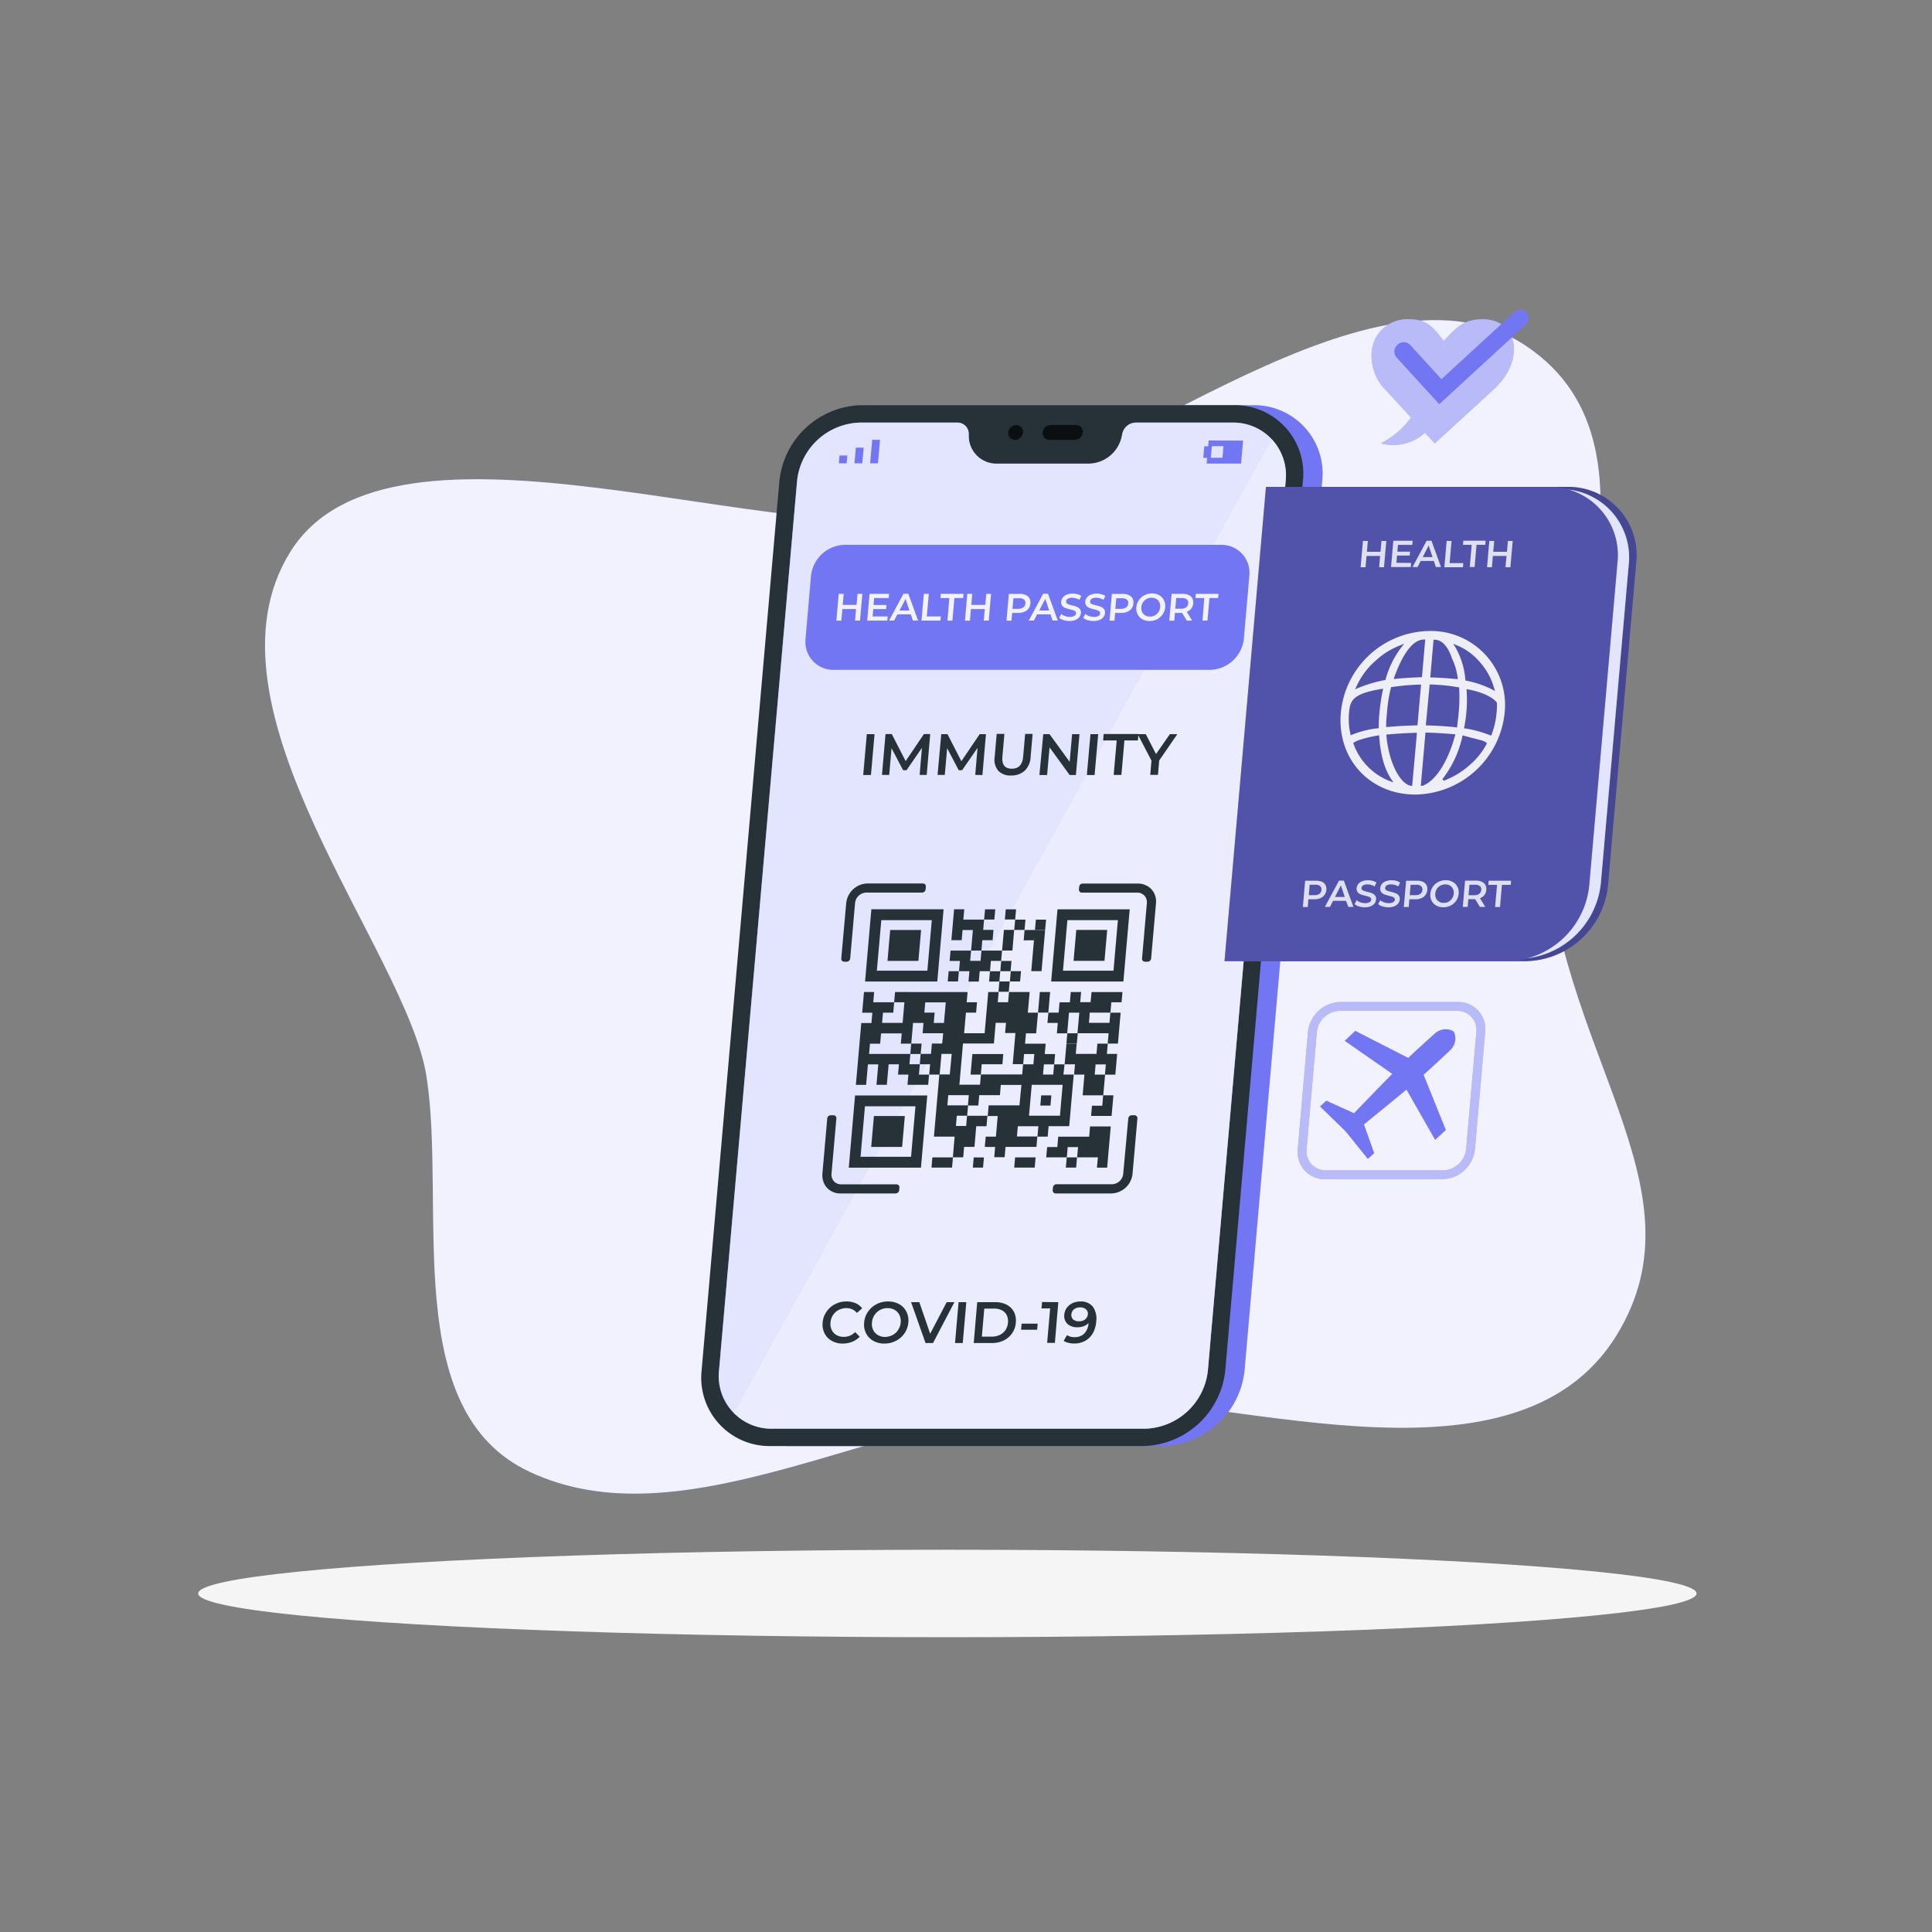 <svg xmlns="http://www.w3.org/2000/svg" viewBox="0 0 500 500"><rect x="0" y="0" width="500" height="500" fill="#808080" stroke="none"/><g id="freepik--background-simple--inject-188"><path d="M110.4,278.73c5.18,33.75-7.13,86.36,26.67,102.18,39.41,18.45,88.2-13.82,140-18.58,36.52-3.36,114.47,27.13,141.38-16.89,23.53-38.49-16.47-73.88-18.47-130.36-1.17-33.13,35.92-98.47-5.21-125.67-38.79-25.66-104,31.31-150,43.58-40.86,10.89-143.58-32.17-169.66,9.87C49.94,183.34,105.41,246.15,110.4,278.73Z" style="fill:#7376F3"></path><path d="M110.4,278.73c5.18,33.75-7.13,86.36,26.67,102.18,39.41,18.45,88.2-13.82,140-18.58,36.52-3.36,114.47,27.13,141.38-16.89,23.53-38.49-16.47-73.88-18.47-130.36-1.17-33.13,35.92-98.47-5.21-125.67-38.79-25.66-104,31.31-150,43.58-40.86,10.89-143.58-32.17-169.66,9.87C49.94,183.34,105.41,246.15,110.4,278.73Z" style="fill:#fff;opacity:0.9"></path></g><g id="freepik--Shadow--inject-188"><ellipse id="freepik--path--inject-188" cx="245.18" cy="412.39" rx="193.89" ry="11.32" style="fill:#f5f5f5"></ellipse></g><g id="freepik--Icon--inject-188"><path d="M371.41,295l2.78-2.55-5.76-14.3c3-2.65,6.79-6.28,6.79-6.28a4.14,4.14,0,0,0,1.23-4.38,1.08,1.08,0,0,0-.73-.8,4.13,4.13,0,0,0-4.46.85s-3.93,3.5-6.82,6.24l-13.69-7L348,269.36l12.31,8.56c-3.16,3.21-7.26,7.45-9.89,10.18l-7.16-3.25-1.64,1.51,6.22,6.05.71.77,5.45,6.76,1.64-1.51L353,291c2.93-2.39,7.51-6.12,11-9Z" style="fill:#7376F3"></path><path d="M373.27,305.18H342.93a7,7,0,0,1-7.08-7.76l2.65-30.34a8.65,8.65,0,0,1,8.44-7.77h30.34a7,7,0,0,1,7.09,7.77l-2.66,30.34A8.65,8.65,0,0,1,373.27,305.18Zm-26.53-43.57a6.09,6.09,0,0,0-5.94,5.47l-2.66,30.34a4.94,4.94,0,0,0,5,5.46h30.34a6.09,6.09,0,0,0,5.94-5.46l2.66-30.34a4.94,4.94,0,0,0-5-5.47Z" style="fill:#7376F3"></path><g style="opacity:0.5"><path d="M373.27,305.18H342.93a7,7,0,0,1-7.08-7.76l2.65-30.34a8.65,8.65,0,0,1,8.44-7.77h30.34a7,7,0,0,1,7.09,7.77l-2.66,30.34A8.65,8.65,0,0,1,373.27,305.18Zm-26.53-43.57a6.09,6.09,0,0,0-5.94,5.47l-2.66,30.34a4.94,4.94,0,0,0,5,5.46h30.34a6.09,6.09,0,0,0,5.94-5.46l2.66-30.34a4.94,4.94,0,0,0-5-5.47Z" style="fill:#fff"></path></g></g><g id="freepik--Checkmark--inject-188"><path d="M383.68,82.61c-5,0-6.85,2.29-10.05,5.62-2.61-3.33-4.1-5.62-9.06-5.62a9.2,9.2,0,0,0-9.6,8.77,12.61,12.61,0,0,0,3.75,9.68l6.46,7a21.92,21.92,0,0,1-7.83,6.68A12.16,12.16,0,0,0,368.78,112l2.53,2.76,15-13.73c3.48-3.15,5.17-6.6,5.44-9.68C392.21,86.11,389,82.61,383.68,82.61Z" style="fill:#7376F3"></path><path d="M383.68,82.61c-5,0-6.85,2.29-10.05,5.62-2.61-3.33-4.1-5.62-9.06-5.62a9.2,9.2,0,0,0-9.6,8.77,12.61,12.61,0,0,0,3.75,9.68l6.46,7a21.92,21.92,0,0,1-7.83,6.68A12.16,12.16,0,0,0,368.78,112l2.53,2.76,15-13.73c3.48-3.15,5.17-6.6,5.44-9.68C392.21,86.11,389,82.61,383.68,82.61Z" style="fill:#fff;opacity:0.5"></path><path d="M372.48,104.61,361.4,92.47a2.31,2.31,0,0,1,.28-3.24h0a2.28,2.28,0,0,1,3.24,0l8.12,8.9,18.8-17.29a2.3,2.3,0,0,1,3.24,0h0a2.31,2.31,0,0,1-.28,3.24Z" style="fill:#7376F3"></path></g><g id="freepik--Device--inject-188"><path d="M300.77,374.24H204.48a17.68,17.68,0,0,1-17.9-19.61l20.13-230.15A21.85,21.85,0,0,1,228,104.86h96.3a17.69,17.69,0,0,1,17.89,19.62L322.1,354.63A21.84,21.84,0,0,1,300.77,374.24Z" style="fill:#7376F3"></path><path d="M295.77,374.24H199.48a17.68,17.68,0,0,1-17.9-19.61l20.13-230.15A21.85,21.85,0,0,1,223,104.86h96.3a17.69,17.69,0,0,1,17.89,19.62L317.1,354.63A21.84,21.84,0,0,1,295.77,374.24Z" style="fill:#263238"></path><path d="M318.94,109.36h-25a3.63,3.63,0,0,0-3.48,2.85l-.16.78a8.89,8.89,0,0,1-8.5,7H258a7.15,7.15,0,0,1-7.28-7l0-.78a2.93,2.93,0,0,0-3-2.85h-25a16.83,16.83,0,0,0-16.44,15.12L186.08,354.63a13.62,13.62,0,0,0,13.79,15.11h96.29a16.82,16.82,0,0,0,16.44-15.11l20.13-230.15A13.63,13.63,0,0,0,318.94,109.36Z" style="fill:#7376F3"></path><path d="M318.94,109.36h-25a3.63,3.63,0,0,0-3.48,2.85l-.16.78a8.89,8.89,0,0,1-8.5,7H258a7.15,7.15,0,0,1-7.28-7l0-.78a2.93,2.93,0,0,0-3-2.85h-25a16.83,16.83,0,0,0-16.44,15.12L186.08,354.63a13.62,13.62,0,0,0,13.79,15.11h96.29a16.82,16.82,0,0,0,16.44-15.11l20.13-230.15A13.63,13.63,0,0,0,318.94,109.36Z" style="fill:#fff;opacity:0.8"></path><g style="opacity:0.7"><path d="M264.75,111.91a2.13,2.13,0,0,1-2.08,1.92,1.73,1.73,0,0,1-1.75-1.92A2.14,2.14,0,0,1,263,110,1.73,1.73,0,0,1,264.75,111.91Z"></path><path d="M278.48,110h-6.56a2.13,2.13,0,0,0-2.08,1.91,1.73,1.73,0,0,0,1.74,1.92h6.56a2.13,2.13,0,0,0,2.08-1.92A1.73,1.73,0,0,0,278.48,110Z"></path></g><polygon points="217.09 119.9 219.12 119.9 219.3 117.88 217.27 117.88 217.09 119.9" style="fill:#7376F3"></polygon><polygon points="221.32 117.88 221.14 119.9 223.17 119.9 223.35 117.88 223.52 115.85 221.5 115.85 221.32 117.88" style="fill:#7376F3"></polygon><polygon points="225.73 113.83 225.55 115.85 225.37 117.88 225.19 119.9 227.22 119.9 227.4 117.88 227.57 115.85 227.75 113.83 225.73 113.83" style="fill:#7376F3"></polygon><path d="M312.8,114l-.13,1.49h-1l-.26,3h1l-.13,1.48h8.91l.52-5.94Zm3.57,4.46h-3l.26-3h3Z" style="fill:#7376F3"></path><path d="M332.73,124.48a13.86,13.86,0,0,0-3.59-10.79l-139.21,252a13.79,13.79,0,0,0,9.94,4.07h96.29a16.82,16.82,0,0,0,16.44-15.11Z" style="fill:#fff;opacity:0.3"></path></g><g id="freepik--Code--inject-188"><polygon points="253.85 278.12 253.86 278.12 253.86 278.11 253.85 278.12" style="fill:#263238"></polygon><polygon points="261.08 256.72 261.08 256.71 261.07 256.71 261.07 256.72 261.08 256.72" style="fill:#263238"></polygon><polygon points="277.93 278.12 277.94 278.12 277.94 278.11 277.93 278.11 277.93 278.12" style="fill:#263238"></polygon><polygon points="246.63 299.53 246.63 299.52 246.63 299.52 246.63 299.53" style="fill:#263238"></polygon><path d="M275.49,275.45h-2.67c.08-.88.16-1.75.24-2.66h-2.68c.08-.92.16-1.81.24-2.69h-5.34c.08-.89.16-1.76.24-2.67h2.64c.16-1.81.32-3.58.47-5.35H266c.16-1.81.31-3.58.47-5.35h-5.34c-.07.87-.15,1.75-.23,2.64h-2.68c.07-.88.15-1.76.23-2.64h-2.69c-.32,3.59-.63,7.13-.94,10.67h-5.31c.16-1.78.31-3.55.47-5.33h2.63c.08-.9.16-1.78.24-2.69h-2.67c.08-.9.16-1.76.23-2.64H231.64c-.08.9-.16,1.78-.24,2.65H226c.08-.91.16-1.78.23-2.65h-2.63c-.16,1.78-.31,3.55-.47,5.35h2.63c-.07.9-.15,1.77-.23,2.67h-2.63c-.47,5.37-.94,10.7-1.4,16h2.65c.16-1.79.31-3.55.47-5.31h2.68c-.16,1.78-.31,3.54-.47,5.3h2.68c.16-1.78.31-3.55.47-5.31h2.67c-.08.89-.16,1.76-.24,2.67h2.68c-.08.9-.15,1.77-.23,2.64h5.35c.08-.9.15-1.77.23-2.65h2.66q-.69,8-1.4,16.06h5.36c-.16,1.8-.31,3.57-.46,5.34h2.68c.08-.91.15-1.78.23-2.69h2.68c.15-1.79.31-3.55.46-5.34h2.66c.08-.9.16-1.78.23-2.65h2.67c-.16,1.78-.31,3.54-.47,5.34h-2.64c-.08.91-.15,1.77-.23,2.67h2.67c-.08.91-.16,1.78-.23,2.65H260c.07-.9.15-1.76.23-2.66h8c.08-.91.15-1.79.23-2.66h2.68c.08-.92.16-1.8.24-2.7h5.33c.39-4.48.78-8.92,1.17-13.36h-2.67C275.33,277.21,275.41,276.33,275.49,275.45Zm-5.33,0h2.65c-.07.87-.15,1.74-.23,2.64h-2.65C270,277.23,270.09,276.35,270.16,275.45Zm-2.48-2.66c-.08.87-.16,1.74-.24,2.65H264.8c.07-.88.15-1.75.23-2.65Zm-28.23-13.38h5.31c-.15,1.76-.31,3.52-.46,5.32h-2.65c.08-.87.15-1.75.23-2.66h-2.66C239.3,261.17,239.38,260.31,239.45,259.41Zm-10.93,2.67h2.66l.23-2.69h2.65c-.15,1.78-.31,3.54-.46,5.33h-5.32C228.36,263.84,228.44,263,228.52,262.08Zm-3.61,10.68c.08-.88.16-1.75.24-2.66h2.63c.08-.9.16-1.77.24-2.66h5.35c-.08.86-.15,1.73-.24,2.65h2.69c-.08.89-.16,1.78-.23,2.67Zm10.45,2.66.24-2.65h2.66c-.07.88-.15,1.77-.22,2.65Zm2.69,0h2.66c-.08.92-.16,1.8-.24,2.68h-2.66Zm5.78-5.35h-2.66c-.07.88-.15,1.76-.23,2.68h-2.67l.24-2.67h-2.68c.15-1.77.31-3.54.47-5.35H239c-.08.92-.15,1.8-.23,2.67h5.33C244,268.3,243.91,269.18,243.83,270.08Zm2,8h-2.65c.16-1.76.31-3.53.47-5.32h2.65C246.12,274.55,246,276.31,245.8,278.11Zm-.65,8c.08-.88.15-1.75.23-2.65h5.32c-.07.88-.15,1.77-.23,2.65Zm2.21,5.33c.07-.87.15-1.74.23-2.65h2.65c-.08.88-.16,1.75-.23,2.65Zm16.47-5.33h-8c-.08.92-.16,1.8-.23,2.69l-5.33,0c.08-.88.15-1.77.23-2.66h2.66c.08-.9.16-1.77.24-2.68h5.35c.08-.9.15-1.76.23-2.65h5.34C264.15,282.58,264,284.34,263.83,286.14Zm-10-8c-.08.88-.15,1.75-.23,2.65h-5.34c.31-3.55.62-7.09.93-10.67h8c.15-1.8.31-3.56.46-5.35h2.67c-.07.88-.15,1.75-.23,2.65h2.67c-.23,2.68-.47,5.34-.7,8.05h2.68c-.07.87-.15,1.75-.23,2.67Zm9.55,13.4h5.32c-.07.88-.15,1.77-.23,2.65h-5.32C263.26,293.29,263.33,292.41,263.41,291.52Zm10.9-2.72h-8c.24-2.65.47-5.3.7-8h8C274.78,283.49,274.54,286.14,274.31,288.8Z" style="fill:#263238"></path><path d="M244.2,235.32H225.51q-.82,9.38-1.63,18.69h18.69Q243.38,244.65,244.2,235.32ZM240,251.21H226.93q.57-6.53,1.15-13.07h13.07Q240.58,244.68,240,251.21Z" style="fill:#263238"></path><path d="M273.68,235.33q-.82,9.38-1.64,18.69h18.69c.55-6.24,1.09-12.45,1.64-18.69Zm14.49,15.88H275.1q.57-6.53,1.14-13.07h13.07Z" style="fill:#263238"></path><path d="M219.66,302.19h18.68q.82-9.39,1.64-18.69H221.29C220.75,289.74,220.2,296,219.66,302.19Zm4.19-15.89h13.07q-.57,6.51-1.14,13.07H222.71C223.09,295,223.47,290.66,223.85,286.3Z" style="fill:#263238"></path><path d="M282.24,259.36h-2.68l.23-2.63h-2.68c-.07.9-.15,1.77-.23,2.67h-2.67c-.07.9-.15,1.77-.23,2.67h-2.66c-.08.87-.16,1.75-.24,2.66h2.67c-.08.92-.16,1.8-.23,2.69h2.67c.15-1.79.31-3.55.46-5.34h2.67c-.15,1.76-.31,3.52-.47,5.32h8.06c-.08.92-.16,1.8-.24,2.68h2.65c.24-2.69.47-5.34.7-8h-2.65l.24-2.69h2.65c.08-.9.16-1.77.23-2.64h-8C282.39,257.62,282.32,258.5,282.24,259.36Zm-.2,2.71h5.32c-.07.87-.15,1.75-.23,2.64h-5.32C281.88,263.85,282,263,282,262.07Z" style="fill:#263238"></path><polygon points="271.32 262.07 271.32 262.06 271.31 262.06 271.31 262.07 271.32 262.07" style="fill:#263238"></polygon><path d="M283.77,272.75h-5.36c.08-.88.16-1.75.23-2.64H276c-.16,1.78-.32,3.55-.47,5.33h2.68c-.08.91-.16,1.79-.24,2.67h2.68c-.15,1.81-.31,3.58-.46,5.35h5.33l.48-5.34h2.65c.16-1.81.31-3.57.47-5.37h-2.66c.08-.91.15-1.78.23-2.66H284C283.92,271,283.84,271.85,283.77,272.75Zm-.23,2.71h2.65c-.08.89-.15,1.77-.23,2.65h-2.65C283.39,277.23,283.47,276.36,283.54,275.46Z" style="fill:#263238"></path><polygon points="286.66 270.09 286.67 270.09 286.67 270.08 286.66 270.08 286.66 270.09" style="fill:#263238"></polygon><polygon points="285.5 283.46 285.49 283.46 285.49 283.47 285.5 283.46" style="fill:#263238"></polygon><polygon points="275.5 275.44 275.49 275.44 275.49 275.45 275.5 275.45 275.5 275.44" style="fill:#263238"></polygon><polygon points="276.06 299.52 276.06 299.53 276.07 299.53 276.07 299.52 276.06 299.52" style="fill:#263238"></polygon><path d="M281.87,294.18h-8c-.08.91-.16,1.78-.23,2.68H271c-.08.9-.16,1.77-.24,2.66h5.33c.08-.88.15-1.75.23-2.65H279l-.24,2.65h5.37c-.08.92-.16,1.8-.24,2.66h2.64c.31-3.57.62-7.11.93-10.66H282.1C282,292.41,282,293.28,281.87,294.18Z" style="fill:#263238"></path><path d="M254.22,243.32h2.66c.08-.91.15-1.77.23-2.67h-2.66c.08-.91.16-1.79.23-2.66h-5.36c.08-.93.16-1.8.23-2.67h-2.63c-.24,2.68-.47,5.33-.7,8h2.66c.08-.9.16-1.76.23-2.63h2.67c-.15,1.79-.31,3.56-.46,5.32H254C254.06,245.12,254.14,244.24,254.22,243.32Z" style="fill:#263238"></path><polygon points="254.68 237.98 254.68 237.99 254.69 237.99 254.68 237.98" style="fill:#263238"></polygon><polygon points="259.33 246 259.33 246.01 259.34 246.01 259.33 246" style="fill:#263238"></polygon><polygon points="248.17 251.36 248.17 251.35 248.16 251.35 248.17 251.36" style="fill:#263238"></polygon><polygon points="251.31 246.01 251.32 246.01 251.32 246 251.31 246 251.31 246.01 251.32 246.01 251.31 246.01" style="fill:#263238"></polygon><path d="M259.1,248.68l.23-2.67H254c-.08.88-.15,1.75-.23,2.65h-2.69l.24-2.65H246c-.08.91-.16,1.78-.23,2.68h2.66c-.08.91-.16,1.79-.24,2.66h2.69c-.08.93-.16,1.8-.23,2.67h2.66l.24-2.67h2.66c.08-.87.15-1.75.23-2.67Z" style="fill:#263238"></path><polygon points="253.99 246.01 253.99 246 253.98 246 253.98 246.01 253.99 246.01" style="fill:#263238"></polygon><polygon points="256.19 251.35 256.19 251.36 256.2 251.36 256.2 251.35 256.19 251.35" style="fill:#263238"></polygon><path d="M282.6,286.16c-.08.9-.15,1.76-.23,2.64h5.31c.16-1.78.31-3.55.47-5.33H285.5c-.08.89-.16,1.77-.24,2.69Z" style="fill:#263238"></path><polygon points="285.5 283.46 285.49 283.47 285.5 283.47 285.5 283.46" style="fill:#263238"></polygon><path d="M262.07,245.37l.39-4.72h-2.65c-.16,1.82-.31,3.59-.47,5.35H262C262,245.77,262.05,245.57,262.07,245.37Z" style="fill:#263238"></path><polygon points="259.33 246 259.34 246.01 259.34 246 259.33 246" style="fill:#263238"></polygon><path d="M241.07,302.18h5.32c.08-.9.16-1.78.23-2.65H241.3C241.22,300.43,241.14,301.31,241.07,302.18Z" style="fill:#263238"></path><polygon points="246.63 299.53 246.63 299.52 246.63 299.53 246.63 299.53" style="fill:#263238"></polygon><path d="M262.48,302.18h5.3c.08-.89.16-1.76.23-2.64h-5.3C262.63,300.44,262.55,301.32,262.48,302.18Z" style="fill:#263238"></path><polygon points="268.64 262.06 268.63 262.06 268.63 262.07 268.64 262.07 268.64 262.06" style="fill:#263238"></polygon><path d="M271.77,256.73h-2.66c-.16,1.79-.31,3.56-.47,5.33h2.67C271.46,260.28,271.62,258.51,271.77,256.73Z" style="fill:#263238"></path><path d="M251.77,302.17h2.64c.08-.89.15-1.75.23-2.63H252C251.92,300.44,251.85,301.31,251.77,302.17Z" style="fill:#263238"></path><path d="M257.57,235.33h-2.64c-.08.9-.16,1.77-.24,2.65h2.65C257.42,237.07,257.5,236.2,257.57,235.33Z" style="fill:#263238"></path><polygon points="254.68 237.98 254.69 237.99 254.69 237.98 254.68 237.98" style="fill:#263238"></polygon><polygon points="262.73 237.96 262.72 237.97 262.73 237.96 262.73 237.96" style="fill:#263238"></polygon><path d="M260.29,235.33c-.08.89-.15,1.75-.23,2.63h2.66l.24-2.63Z" style="fill:#263238"></path><polygon points="265.16 240.65 265.15 240.65 265.15 240.66 265.16 240.65" style="fill:#263238"></polygon><polygon points="262.72 237.97 262.73 237.97 262.73 237.96 262.72 237.97" style="fill:#263238"></polygon><polygon points="262.48 240.64 262.47 240.64 262.47 240.65 262.47 240.64 262.46 240.65 262.48 240.65 262.48 240.64" style="fill:#263238"></polygon><path d="M265.39,238h-2.66c-.08.89-.17,1.78-.25,2.67h2.67C265.23,239.77,265.31,238.89,265.39,238Z" style="fill:#263238"></path><path d="M270.72,238h-2.63c-.08.9-.16,1.78-.24,2.66h2.63C270.56,239.73,270.64,238.86,270.72,238Z" style="fill:#263238"></path><polygon points="278.73 299.53 278.74 299.53 278.74 299.52 278.74 299.52 278.73 299.53" style="fill:#263238"></polygon><path d="M275.84,302.18h2.66c.08-.9.16-1.78.23-2.65h-2.66C276,300.41,275.91,301.29,275.84,302.18Z" style="fill:#263238"></path><polygon points="248.17 251.36 248.16 251.35 248.16 251.36 248.17 251.36" style="fill:#263238"></polygon><path d="M245.28,254h2.65c.08-.9.16-1.77.23-2.65h-2.65C245.43,252.27,245.36,253.14,245.28,254Z" style="fill:#263238"></path><path d="M267.58,243.34c0-.34.07-.68.1-1l-.09,1h0q-.34,4-.7,8h2.66c.31-3.58.62-7.12.93-10.66h-2.64v0h-2.68c-.08.88-.15,1.76-.23,2.68Z" style="fill:#263238"></path><polygon points="265.16 240.65 265.15 240.66 265.16 240.66 265.16 240.65" style="fill:#263238"></polygon><polygon points="267.85 240.67 267.85 240.67 267.85 240.66 267.84 240.66 267.84 240.67 267.85 240.67 267.85 240.67" style="fill:#263238"></polygon><polygon points="258.87 251.36 258.88 251.36 258.88 251.35 258.87 251.35 258.87 251.36" style="fill:#263238"></polygon><polygon points="258.63 254.03 258.63 254.04 258.64 254.04 258.64 254.03 258.63 254.03" style="fill:#263238"></polygon><path d="M256.2,251.36c-.08.89-.16,1.77-.23,2.67h2.66l.24-2.67Z" style="fill:#263238"></path><polygon points="259.11 248.69 259.11 248.68 259.1 248.68 259.1 248.69 259.11 248.69" style="fill:#263238"></polygon><path d="M261.54,251.35c.08-.88.16-1.76.23-2.66h-2.66c-.08.89-.16,1.78-.23,2.66Z" style="fill:#263238"></path><path d="M261.31,254h-2.67c-.08.89-.15,1.78-.23,2.67h2.66Z" style="fill:#263238"></path><polygon points="261.31 254.04 261.32 254.04 261.32 254.03 261.31 254.03 261.31 254.04" style="fill:#263238"></polygon><polygon points="258.41 256.71 258.4 256.71 258.4 256.72 258.41 256.72 258.41 256.71" style="fill:#263238"></polygon><polygon points="261.55 251.36 261.55 251.35 261.54 251.35 261.54 251.36 261.55 251.36" style="fill:#263238"></polygon><path d="M264,254c.08-.91.16-1.78.24-2.67h-2.65c-.08.89-.15,1.78-.23,2.67Z" style="fill:#263238"></path><polygon points="253.85 278.12 253.86 278.11 253.85 278.11 253.85 278.12" style="fill:#263238"></polygon><path d="M259.42,275.43c.08-.9.16-1.77.23-2.64h-8c-.16,1.78-.31,3.54-.47,5.32h2.65c.08-.88.15-1.76.24-2.68Z" style="fill:#263238"></path><path d="M276,270.09h2.68c.08-.92.16-1.8.24-2.68h-2.69C276.13,268.34,276.05,269.22,276,270.09Z" style="fill:#263238"></path><path d="M272.09,283.48h-2.63c-.08.9-.15,1.77-.23,2.64h2.63C271.94,285.22,272,284.35,272.09,283.48Z" style="fill:#263238"></path><path d="M238.38,240.68h-8q-.36,4-.7,8h8Z" style="fill:#263238"></path><path d="M286.54,240.67h-8c-.23,2.67-.46,5.32-.7,8h8C286.07,246,286.31,243.32,286.54,240.67Z" style="fill:#263238"></path><path d="M225.47,296.82h8c.23-2.67.47-5.33.7-8h-8C225.94,291.5,225.71,294.15,225.47,296.82Z" style="fill:#263238"></path><path d="M219.16,248.89h-.68a.76.76,0,0,1-.76-.84L219,233.72a5.66,5.66,0,0,1,5.52-5.08h14.33a.76.76,0,0,1,.76.84l-.06.68a.94.94,0,0,1-.91.84H224.29a3,3,0,0,0-3,2.72l-1.26,14.33A.94.94,0,0,1,219.16,248.89Z" style="fill:#263238"></path><path d="M272.44,308l.06-.67a.94.94,0,0,1,.92-.85h14.32a3,3,0,0,0,2.95-2.72L292,289.46a.93.93,0,0,1,.91-.84h.68a.76.76,0,0,1,.77.84l-1.26,14.32a5.65,5.65,0,0,1-5.52,5.08H273.21A.75.75,0,0,1,272.44,308Z" style="fill:#263238"></path><path d="M297,248.89h-.68a.76.76,0,0,1-.76-.84l1.24-14.22a2.73,2.73,0,0,0-.32-1.63,2.48,2.48,0,0,0-2.15-1.19H280a.76.76,0,0,1-.77-.84l.06-.67a.93.93,0,0,1,.92-.84h14.13a4.94,4.94,0,0,1,3.34,1.17,4.65,4.65,0,0,1,1.49,3.91l-1.26,14.32A.94.94,0,0,1,297,248.89Z" style="fill:#263238"></path><path d="M217.47,308.86a4.61,4.61,0,0,1-3.75-1.83,5,5,0,0,1-.87-3.43l1.24-14.14a.93.93,0,0,1,.91-.84h.68a.75.75,0,0,1,.77.84l-1.25,14.23a2.66,2.66,0,0,0,.33,1.63,2.45,2.45,0,0,0,2.14,1.19H232a.75.75,0,0,1,.77.84l-.06.67a.93.93,0,0,1-.91.84Z" style="fill:#263238"></path></g><g id="freepik--Texts--inject-188"><path d="M224.33,190h2l-.93,10.58h-2Z" style="fill:#263238"></path><path d="M238,200.54l.6-7-4,5.8h-.87l-3-5.71-.6,6.92h-1.88l.93-10.58h1.61l3.59,7,4.74-7h1.62l-.91,10.58Z" style="fill:#263238"></path><path d="M252.39,200.54l.6-7-4,5.8h-.87l-3-5.71-.61,6.92h-1.87L243.6,190h1.61l3.59,7,4.74-7h1.62l-.91,10.58Z" style="fill:#263238"></path><path d="M258.34,199.46a4.46,4.46,0,0,1-.92-3.53l.52-6h2l-.52,5.9q-.27,3.1,2.42,3.11t2.95-3.11l.52-5.9h1.93l-.52,6a5.2,5.2,0,0,1-1.53,3.53,4.94,4.94,0,0,1-3.51,1.23A4.24,4.24,0,0,1,258.34,199.46Z" style="fill:#263238"></path><path d="M279.37,190l-.93,10.58h-1.61l-5.21-7.16-.63,7.16H269L270,190h1.62l5.21,7.17.63-7.17Z" style="fill:#263238"></path><path d="M282.21,190h2l-.93,10.58h-2Z" style="fill:#263238"></path><path d="M289,191.62h-3.51l.14-1.66h9l-.14,1.66H291l-.78,8.92h-2Z" style="fill:#263238"></path><path d="M300,196.81l-.32,3.73h-2l.32-3.7L294.43,190h2.1l2.65,5.15,3.58-5.15h1.93Z" style="fill:#263238"></path><path d="M215.25,347a4.58,4.58,0,0,1-1.86-1.94,5.1,5.1,0,0,1-.49-2.8,5.69,5.69,0,0,1,1-2.79,5.91,5.91,0,0,1,2.2-1.95,6.3,6.3,0,0,1,3-.7,5.8,5.8,0,0,1,2.33.45,4.28,4.28,0,0,1,1.7,1.32l-1.37,1.19a3.41,3.41,0,0,0-2.72-1.24,4.22,4.22,0,0,0-2,.48,4,4,0,0,0-1.46,1.32,4.11,4.11,0,0,0-.65,1.92,3.55,3.55,0,0,0,.32,1.92,3,3,0,0,0,1.23,1.33,3.78,3.78,0,0,0,1.91.47,4,4,0,0,0,2.93-1.25l1.17,1.21a5.5,5.5,0,0,1-1.94,1.31,6.44,6.44,0,0,1-2.42.46A5.58,5.58,0,0,1,215.25,347Z" style="fill:#263238"></path><path d="M226,347a4.62,4.62,0,0,1-1.87-1.95,5.08,5.08,0,0,1-.49-2.79,5.78,5.78,0,0,1,1-2.79,5.94,5.94,0,0,1,2.21-1.95,6.38,6.38,0,0,1,3-.7,5.69,5.69,0,0,1,2.86.7,4.57,4.57,0,0,1,1.87,1.95,5.06,5.06,0,0,1,.5,2.79,5.72,5.72,0,0,1-1,2.8,5.92,5.92,0,0,1-2.21,1.94,6.39,6.39,0,0,1-3,.71A5.7,5.7,0,0,1,226,347Zm5-1.49a3.91,3.91,0,0,0,1.44-1.33,4.12,4.12,0,0,0,.66-1.92,3.67,3.67,0,0,0-.32-1.91,3.06,3.06,0,0,0-1.21-1.33,3.59,3.59,0,0,0-1.87-.48,4.08,4.08,0,0,0-1.95.48,3.91,3.91,0,0,0-1.44,1.33,4.11,4.11,0,0,0-.65,1.91,3.68,3.68,0,0,0,.31,1.92,3.08,3.08,0,0,0,1.22,1.33A3.62,3.62,0,0,0,229,346,4.13,4.13,0,0,0,231,345.5Z" style="fill:#263238"></path><path d="M247,337l-5.54,10.58h-1.93L235.79,337h2.13l2.81,8.17L245,337Z" style="fill:#263238"></path><path d="M248.08,337h2l-.92,10.58h-2Z" style="fill:#263238"></path><path d="M252.9,337h4.63a6.26,6.26,0,0,1,3,.66,4.33,4.33,0,0,1,1.88,1.86,5,5,0,0,1,.48,2.77,5.53,5.53,0,0,1-3.17,4.64,7,7,0,0,1-3.07.65H252Zm3.76,8.92a4.89,4.89,0,0,0,2.09-.44,3.78,3.78,0,0,0,1.47-1.27,4.06,4.06,0,0,0,.64-1.92,3.6,3.6,0,0,0-.31-1.91,2.79,2.79,0,0,0-1.25-1.27,4.2,4.2,0,0,0-2-.45h-2.57l-.63,7.26Z" style="fill:#263238"></path><path d="M264.39,342.56h4.16l-.14,1.57h-4.16Z" style="fill:#263238"></path><path d="M273.89,337,273,347.54h-2l.78-8.93h-2.24l.15-1.65Z" style="fill:#263238"></path><path d="M282.83,338.17a5.36,5.36,0,0,1,.86,3.9,7.06,7.06,0,0,1-.91,3.05,5.16,5.16,0,0,1-2,1.92,5.8,5.8,0,0,1-2.78.66,6,6,0,0,1-1.51-.18,3.8,3.8,0,0,1-1.21-.5l.86-1.49a3.32,3.32,0,0,0,2,.52,3.36,3.36,0,0,0,2.48-.94,4.22,4.22,0,0,0,1.09-2.71h0a3.21,3.21,0,0,1-1.26.82,4.63,4.63,0,0,1-1.66.28,4,4,0,0,1-1.84-.4,2.76,2.76,0,0,1-1.2-1.14,3,3,0,0,1-.32-1.71,3.56,3.56,0,0,1,.67-1.81,4,4,0,0,1,1.5-1.2,4.75,4.75,0,0,1,2-.42A3.91,3.91,0,0,1,282.83,338.17Zm-2,3.27a1.84,1.84,0,0,0,.71-1.3,1.5,1.5,0,0,0-.47-1.28,2.2,2.2,0,0,0-1.57-.51,2.47,2.47,0,0,0-1.54.49,1.83,1.83,0,0,0-.69,1.31,1.55,1.55,0,0,0,.46,1.32,2.18,2.18,0,0,0,1.5.48A2.49,2.49,0,0,0,280.87,341.44Z" style="fill:#263238"></path></g><g id="freepik--Button--inject-188"><path d="M313.13,173.36H215.8a7.24,7.24,0,0,1-7.33-8L209.89,149a9,9,0,0,1,8.75-8H316a7.24,7.24,0,0,1,7.33,8l-1.42,16.33A9,9,0,0,1,313.13,173.36Z" style="fill:#7376F3"></path><g style="opacity:0.9"><path d="M223.18,153.69l-.61,6.93h-1.28l.25-3H218l-.26,3h-1.29l.61-6.93h1.29l-.25,2.86h3.58l.25-2.86Z" style="fill:#fff"></path><path d="M229.73,159.54l-.1,1.08h-5.2l.61-6.93h5.06l-.1,1.08h-3.77l-.16,1.8h3.35l-.09,1.06H226l-.17,1.91Z" style="fill:#fff"></path><path d="M235.7,159h-3.46l-.83,1.6h-1.32l3.72-6.93h1.27l2.52,6.93h-1.35Zm-.34-1-1-3-1.56,3Z" style="fill:#fff"></path><path d="M239.09,153.69h1.28l-.51,5.84h3.63l-.1,1.09h-4.91Z" style="fill:#fff"></path><path d="M245.69,154.78h-2.3l.09-1.09h5.88l-.09,1.09H247l-.51,5.84h-1.29Z" style="fill:#fff"></path><path d="M256.49,153.69l-.6,6.93H254.6l.26-3h-3.59l-.25,3h-1.29l.6-6.93h1.29l-.25,2.86H255l.25-2.86Z" style="fill:#fff"></path><path d="M265.48,154a2,2,0,0,1,.95.85,2.18,2.18,0,0,1,.24,1.32,2.56,2.56,0,0,1-.47,1.31,2.61,2.61,0,0,1-1.1.85,4,4,0,0,1-1.59.3h-1.57l-.17,2h-1.29l.61-6.93h2.85A3.62,3.62,0,0,1,265.48,154Zm-.63,3.18a1.31,1.31,0,0,0,.52-1,1.12,1.12,0,0,0-.34-1,1.85,1.85,0,0,0-1.25-.36h-1.5l-.24,2.75h1.5A2.1,2.1,0,0,0,264.85,157.17Z" style="fill:#fff"></path><path d="M271.86,159h-3.47l-.82,1.6h-1.33l3.73-6.93h1.26l2.52,6.93h-1.34Zm-.34-1-1-3-1.57,3Z" style="fill:#fff"></path><path d="M275.25,160.49a2.8,2.8,0,0,1-1.13-.6l.53-1a3.17,3.17,0,0,0,1,.55,3.64,3.64,0,0,0,1.22.21,2.19,2.19,0,0,0,1.17-.25.81.81,0,0,0,.44-.65.58.58,0,0,0-.17-.49,1.28,1.28,0,0,0-.51-.3,7.77,7.77,0,0,0-.87-.25,9.67,9.67,0,0,1-1.25-.38,1.83,1.83,0,0,1-.79-.59,1.46,1.46,0,0,1-.26-1.08,2,2,0,0,1,.41-1,2.28,2.28,0,0,1,1-.75,3.93,3.93,0,0,1,1.57-.28,4.61,4.61,0,0,1,1.23.16,3.18,3.18,0,0,1,1,.45l-.49,1a4,4,0,0,0-.92-.4,3.52,3.52,0,0,0-.95-.14,2.13,2.13,0,0,0-1.15.26.87.87,0,0,0-.43.68.58.58,0,0,0,.17.49,1.39,1.39,0,0,0,.51.29,7.77,7.77,0,0,0,.87.25,8.47,8.47,0,0,1,1.23.37,2,2,0,0,1,.8.59,1.45,1.45,0,0,1,.26,1.07,2,2,0,0,1-.41,1,2.32,2.32,0,0,1-1,.74,3.88,3.88,0,0,1-1.56.28A5.1,5.1,0,0,1,275.25,160.49Z" style="fill:#fff"></path><path d="M281.47,160.49a2.94,2.94,0,0,1-1.13-.6l.54-1a3.12,3.12,0,0,0,1,.55,3.7,3.7,0,0,0,1.23.21,2.21,2.21,0,0,0,1.17-.25.81.81,0,0,0,.44-.65.58.58,0,0,0-.17-.49,1.28,1.28,0,0,0-.51-.3c-.22-.08-.51-.16-.87-.25a9.2,9.2,0,0,1-1.25-.38,1.78,1.78,0,0,1-.79-.59,1.46,1.46,0,0,1-.26-1.08,2,2,0,0,1,.4-1,2.32,2.32,0,0,1,1-.75,3.92,3.92,0,0,1,1.56-.28,4.63,4.63,0,0,1,1.24.16,3.18,3.18,0,0,1,1,.45l-.5,1a3.7,3.7,0,0,0-.91-.4,3.52,3.52,0,0,0-.95-.14,2.17,2.17,0,0,0-1.16.26.9.9,0,0,0-.43.68.61.61,0,0,0,.17.49,1.53,1.53,0,0,0,.52.29,7.77,7.77,0,0,0,.87.25,8.88,8.88,0,0,1,1.23.37,2,2,0,0,1,.8.59,1.45,1.45,0,0,1,.25,1.07,1.91,1.91,0,0,1-.4,1,2.32,2.32,0,0,1-1,.74,3.93,3.93,0,0,1-1.57.28A5.2,5.2,0,0,1,281.47,160.49Z" style="fill:#fff"></path><path d="M292.09,154a1.94,1.94,0,0,1,1,.85,2.18,2.18,0,0,1,.24,1.32,2.56,2.56,0,0,1-.47,1.31,2.61,2.61,0,0,1-1.1.85,4,4,0,0,1-1.59.3h-1.57l-.17,2h-1.29l.61-6.93h2.85A3.62,3.62,0,0,1,292.09,154Zm-.63,3.18a1.35,1.35,0,0,0,.53-1,1.15,1.15,0,0,0-.35-1,1.85,1.85,0,0,0-1.25-.36h-1.5l-.24,2.75h1.5A2.1,2.1,0,0,0,291.46,157.17Z" style="fill:#fff"></path><path d="M295.64,160.26a3,3,0,0,1-1.23-1.28,3.25,3.25,0,0,1-.32-1.82,3.66,3.66,0,0,1,.64-1.83,3.82,3.82,0,0,1,1.45-1.28,4.12,4.12,0,0,1,1.95-.46,3.68,3.68,0,0,1,1.87.46,3,3,0,0,1,1.22,1.27,3.32,3.32,0,0,1,.33,1.84,3.71,3.71,0,0,1-.65,1.83,3.92,3.92,0,0,1-1.44,1.27,4.18,4.18,0,0,1-1.95.46A3.68,3.68,0,0,1,295.64,160.26Zm3.24-1a2.64,2.64,0,0,0,.95-.87,2.74,2.74,0,0,0,.42-1.25,2.49,2.49,0,0,0-.2-1.26,2,2,0,0,0-.8-.87,2.33,2.33,0,0,0-1.22-.31,2.6,2.6,0,0,0-1.27.31,2.56,2.56,0,0,0-.95.87,2.64,2.64,0,0,0-.43,1.26,2.37,2.37,0,0,0,.21,1.25,2,2,0,0,0,.79.87,2.36,2.36,0,0,0,1.22.31A2.63,2.63,0,0,0,298.88,159.28Z" style="fill:#fff"></path><path d="M307.15,160.62l-1.24-2h-1.83l-.18,2h-1.29l.61-6.93h2.85a3.58,3.58,0,0,1,1.54.3,1.94,1.94,0,0,1,.95.85,2.18,2.18,0,0,1,.24,1.32,2.5,2.5,0,0,1-.49,1.34,2.53,2.53,0,0,1-1.17.84l1.39,2.28Zm0-5.48a1.82,1.82,0,0,0-1.24-.36h-1.51l-.24,2.76h1.5a2.1,2.1,0,0,0,1.31-.36,1.39,1.39,0,0,0,.53-1A1.13,1.13,0,0,0,307.16,155.14Z" style="fill:#fff"></path><path d="M311.67,154.78h-2.3l.1-1.09h5.88l-.1,1.09H313l-.51,5.84h-1.28Z" style="fill:#fff"></path></g></g><g id="freepik--Passport--inject-188"><path d="M394.85,248.76h-73.1L332.49,126h73.1a17.66,17.66,0,0,1,17.87,19.59l-7.31,83.61A21.81,21.81,0,0,1,394.85,248.76Z" style="fill:#7376F3"></path><path d="M394.85,248.76h-73.1L332.49,126h73.1a17.66,17.66,0,0,1,17.87,19.59l-7.31,83.61A21.81,21.81,0,0,1,394.85,248.76Z" style="opacity:0.4"></path><path d="M393,248.15H320.83L331.46,126.6h72.18a17.65,17.65,0,0,1,17.87,19.58l-7.21,82.38A21.8,21.8,0,0,1,393,248.15Z" style="fill:#7376F3"></path><path d="M393,248.15H320.83L331.46,126.6h72.18a17.65,17.65,0,0,1,17.87,19.58l-7.21,82.38A21.8,21.8,0,0,1,393,248.15Z" style="fill:#fff;opacity:0.8"></path><path d="M390,248.76h-73.1L327.63,126h73.1a17.66,17.66,0,0,1,17.87,19.59l-7.31,83.61A21.81,21.81,0,0,1,390,248.76Z" style="fill:#7376F3"></path><path d="M390,248.76h-73.1L327.63,126h73.1a17.66,17.66,0,0,1,17.87,19.59l-7.31,83.61A21.81,21.81,0,0,1,390,248.76Z" style="opacity:0.3"></path><g style="opacity:0.9"><g style="opacity:0.9"><path d="M358.77,140l-.59,6.8h-1.26l.25-2.92h-3.52l-.25,2.92h-1.27l.6-6.8H354l-.24,2.8h3.51l.25-2.8Z" style="fill:#fff"></path><path d="M365.2,145.69l-.09,1.06H360l.59-6.8h5l-.09,1.06h-3.71l-.15,1.76h3.28l-.09,1h-3.28l-.17,1.88Z" style="fill:#fff"></path><path d="M371.07,145.18h-3.4l-.81,1.57h-1.3l3.65-6.8h1.25l2.47,6.8h-1.32Zm-.33-1-1-3-1.54,3Z" style="fill:#fff"></path><path d="M374.39,140h1.27l-.5,5.73h3.55l-.09,1.07H373.8Z" style="fill:#fff"></path><path d="M380.87,141h-2.25l.09-1.06h5.77l-.09,1.06h-2.26l-.5,5.74h-1.26Z" style="fill:#fff"></path><path d="M391.48,140l-.59,6.8h-1.27l.26-2.92h-3.52l-.26,2.92h-1.26l.6-6.8h1.26l-.25,2.8H390l.25-2.8Z" style="fill:#fff"></path></g><g style="opacity:0.9"><path d="M342.09,228.19a1.94,1.94,0,0,1,.93.83,2.29,2.29,0,0,1,.24,1.3,2.51,2.51,0,0,1-1.55,2.13,4,4,0,0,1-1.56.29h-1.54l-.17,2h-1.26l.59-6.8h2.8A3.53,3.53,0,0,1,342.09,228.19Zm-.62,3.13a1.35,1.35,0,0,0,.51-1,1.09,1.09,0,0,0-.34-1,1.76,1.76,0,0,0-1.22-.35h-1.48l-.23,2.7h1.47A2.13,2.13,0,0,0,341.47,231.32Z" style="fill:#fff"></path><path d="M348.35,233.13H345l-.81,1.57h-1.31l3.66-6.8h1.25l2.47,6.8h-1.32Zm-.33-1-1-3-1.53,3Z" style="fill:#fff"></path><path d="M351.68,234.57a2.65,2.65,0,0,1-1.11-.59l.52-1a3,3,0,0,0,1,.54,3.53,3.53,0,0,0,1.2.21,2.13,2.13,0,0,0,1.15-.25.79.79,0,0,0,.43-.64.59.59,0,0,0-.16-.48,1.39,1.39,0,0,0-.51-.29,7.88,7.88,0,0,0-.85-.25,8.1,8.1,0,0,1-1.23-.37,1.7,1.7,0,0,1-.77-.58,1.42,1.42,0,0,1-.25-1.06,2,2,0,0,1,.39-1,2.38,2.38,0,0,1,1-.73,4,4,0,0,1,1.53-.27,4.83,4.83,0,0,1,1.21.15,3.36,3.36,0,0,1,1,.45l-.49,1a4,4,0,0,0-.9-.4,3.31,3.31,0,0,0-.93-.13,2,2,0,0,0-1.13.25.88.88,0,0,0-.43.67.57.57,0,0,0,.17.48,1.39,1.39,0,0,0,.51.29c.2.07.49.15.85.24a8.51,8.51,0,0,1,1.21.37,1.86,1.86,0,0,1,.78.58,1.4,1.4,0,0,1,.25,1.05,2,2,0,0,1-.39,1,2.46,2.46,0,0,1-1,.73,4,4,0,0,1-1.54.27A4.91,4.91,0,0,1,351.68,234.57Z" style="fill:#fff"></path><path d="M357.79,234.57a2.65,2.65,0,0,1-1.11-.59l.52-1a3.16,3.16,0,0,0,1,.54,3.53,3.53,0,0,0,1.2.21,2.17,2.17,0,0,0,1.16-.25.83.83,0,0,0,.43-.64.6.6,0,0,0-.17-.48,1.43,1.43,0,0,0-.5-.29,8.17,8.17,0,0,0-.86-.25,7.93,7.93,0,0,1-1.22-.37,1.78,1.78,0,0,1-.78-.58,1.42,1.42,0,0,1-.25-1.06,2,2,0,0,1,.39-1,2.44,2.44,0,0,1,1-.73,4,4,0,0,1,1.54-.27,4.89,4.89,0,0,1,1.21.15,3.41,3.41,0,0,1,1,.45l-.49,1a4.18,4.18,0,0,0-.89-.4,3.42,3.42,0,0,0-.93-.13,2.1,2.1,0,0,0-1.14.25.84.84,0,0,0-.42.67.57.57,0,0,0,.16.48,1.39,1.39,0,0,0,.51.29c.21.07.49.15.85.24a8.12,8.12,0,0,1,1.21.37,1.83,1.83,0,0,1,.79.58,1.44,1.44,0,0,1,.25,1.05,2,2,0,0,1-.4,1,2.46,2.46,0,0,1-1,.73,4,4,0,0,1-1.54.27A5,5,0,0,1,357.79,234.57Z" style="fill:#fff"></path><path d="M368.21,228.19a2,2,0,0,1,.94.83,2.21,2.21,0,0,1,.23,1.3,2.42,2.42,0,0,1-.46,1.28,2.49,2.49,0,0,1-1.08.85,4,4,0,0,1-1.57.29h-1.53l-.17,2H363.3l.6-6.8h2.8A3.48,3.48,0,0,1,368.21,228.19Zm-.61,3.13a1.38,1.38,0,0,0,.51-1,1.12,1.12,0,0,0-.34-1,1.76,1.76,0,0,0-1.22-.35h-1.48l-.24,2.7h1.48A2.13,2.13,0,0,0,367.6,231.32Z" style="fill:#fff"></path><path d="M371.69,234.35a3,3,0,0,1-1.2-1.26,3.23,3.23,0,0,1-.32-1.79,3.83,3.83,0,0,1,2.06-3.05,4.1,4.1,0,0,1,1.91-.45,3.66,3.66,0,0,1,1.84.45,3,3,0,0,1,1.2,1.25,3.25,3.25,0,0,1,.32,1.8,3.74,3.74,0,0,1-.63,1.8,4,4,0,0,1-1.42,1.25,4.18,4.18,0,0,1-1.92.45A3.69,3.69,0,0,1,371.69,234.35Zm3.19-1a2.53,2.53,0,0,0,.93-.85,2.66,2.66,0,0,0,.42-1.23,2.26,2.26,0,0,0-.21-1.23,1.91,1.91,0,0,0-.78-.86,2.31,2.31,0,0,0-1.19-.3,2.69,2.69,0,0,0-1.26.3,2.56,2.56,0,0,0-.93.86,2.68,2.68,0,0,0-.41,1.23,2.29,2.29,0,0,0,.2,1.23,1.89,1.89,0,0,0,.78.85,2.23,2.23,0,0,0,1.2.31A2.55,2.55,0,0,0,374.88,233.38Z" style="fill:#fff"></path><path d="M383,234.7l-1.22-2H380l-.17,2h-1.26l.59-6.8h2.8a3.48,3.48,0,0,1,1.51.29,2,2,0,0,1,.94.83,2.21,2.21,0,0,1,.23,1.3,2.39,2.39,0,0,1-.49,1.32,2.47,2.47,0,0,1-1.14.82l1.37,2.24Zm0-5.38a1.76,1.76,0,0,0-1.22-.35h-1.48l-.24,2.71h1.48a2.06,2.06,0,0,0,1.29-.36,1.36,1.36,0,0,0,.51-1A1.09,1.09,0,0,0,383,229.32Z" style="fill:#fff"></path><path d="M387.44,229h-2.26l.09-1.07h5.78L391,229H388.7l-.5,5.73h-1.27Z" style="fill:#fff"></path></g></g><path d="M370,163.3a23.34,23.34,0,0,0-23,21.24c-1,11.83,7.45,21.09,19.32,21.09a23.58,23.58,0,0,0,23.08-21.09A19.17,19.17,0,0,0,370,163.3Zm-19,14.48a19,19,0,0,1,4.9-6.69,19.58,19.58,0,0,1,6.54-4.1l1-.41-.7.86a24.28,24.28,0,0,0-4.15,8.39l-.06.18-.18,0a35.77,35.77,0,0,0-7,2.1l-.68.3Zm-1.42,12.53-.08-.3a17,17,0,0,1-.38-5.47c.27-3.16.8-5,8.43-6.24l.4-.06-.08.39a51.79,51.79,0,0,0-.86,5.7,34.14,34.14,0,0,0-.19,3.86v.29l-.3,0a25.09,25.09,0,0,0-6.64,1.68Zm10.15,11.85a16.18,16.18,0,0,1-9.44-9.64l-.08-.22.2-.14c.86-.61,3-1.24,6.23-1.83l.3-.05,0,.3c.32,4.78,1.38,8.52,3.15,11.12l.54.79Zm5.74,1.22h-.29a3.08,3.08,0,0,1-1.58-.8l-.34-.24c-2.29-2.26-4-6.83-4.46-11.94l0-.32.33,0c2.47-.22,4.85-.36,7.27-.43h.3Zm1.37-15.65h-.29c-2.61.06-5.07.2-7.52.42l-.3,0v-.3c0-1.21.12-2.3.23-3.55a38.46,38.46,0,0,1,1-6.29l.06-.2.21,0a60.46,60.46,0,0,1,7.24-.64h.3ZM368,175.27h-.29c-2.18.07-4.4.21-6.6.42l-.43,0,.15-.41c1-2.68,3.68-9.77,7.72-9.77h.3Zm9-8.28a15.3,15.3,0,0,1,5.75,4.1,16.82,16.82,0,0,1,3.92,7l.24.76-.69-.39a26.2,26.2,0,0,0-6.8-2.31l-.18-.05,0-.18a20.31,20.31,0,0,0-2.61-8.45l-.54-.85ZM371,165.56h.3c1.83,0,3.45,1.74,4.45,4.78a16.86,16.86,0,0,1,1.49,5l.06.4-.41,0c-2.07-.21-4.25-.35-6.45-.42h-.29Zm-1,11.59h.3a48.06,48.06,0,0,1,7.13.72l.2,0v.21a42.19,42.19,0,0,1-.11,6.21c-.05.64-.12,1.22-.19,1.81s-.14,1.16-.2,1.8l0,.33-.32,0c-2.12-.25-4.55-.41-7.43-.49H369Zm-1.75,26.21-.05,0h-.5l1.21-13.77h.3c2.45.08,4.84.22,7.13.43l.31,0-.08.31C374.76,197.08,371.58,202.05,368.19,203.36Zm16.46-10.77a18.63,18.63,0,0,1-4.2,5.26,21.7,21.7,0,0,1-6.86,4.21l-.36-.42a27.71,27.71,0,0,0,5.16-11l.08-.32.31.08c1.31.37,2.32.62,3.09.82,1.67.42,2.29.59,2.74,1l.15.14Zm1.18-2.2-.3-.13a31,31,0,0,0-6.44-1.75l-.26,0,.05-.27a36.57,36.57,0,0,0,.55-3.86,35.47,35.47,0,0,0,.07-5.62l0-.41.4.07c5.18,1,7,2.81,7.38,3.36l.05.06v.07a15.36,15.36,0,0,1-.09,2.68,21.52,21.52,0,0,1-1.27,5.53Z" style="fill:#fff;opacity:0.9"></path></g></svg>